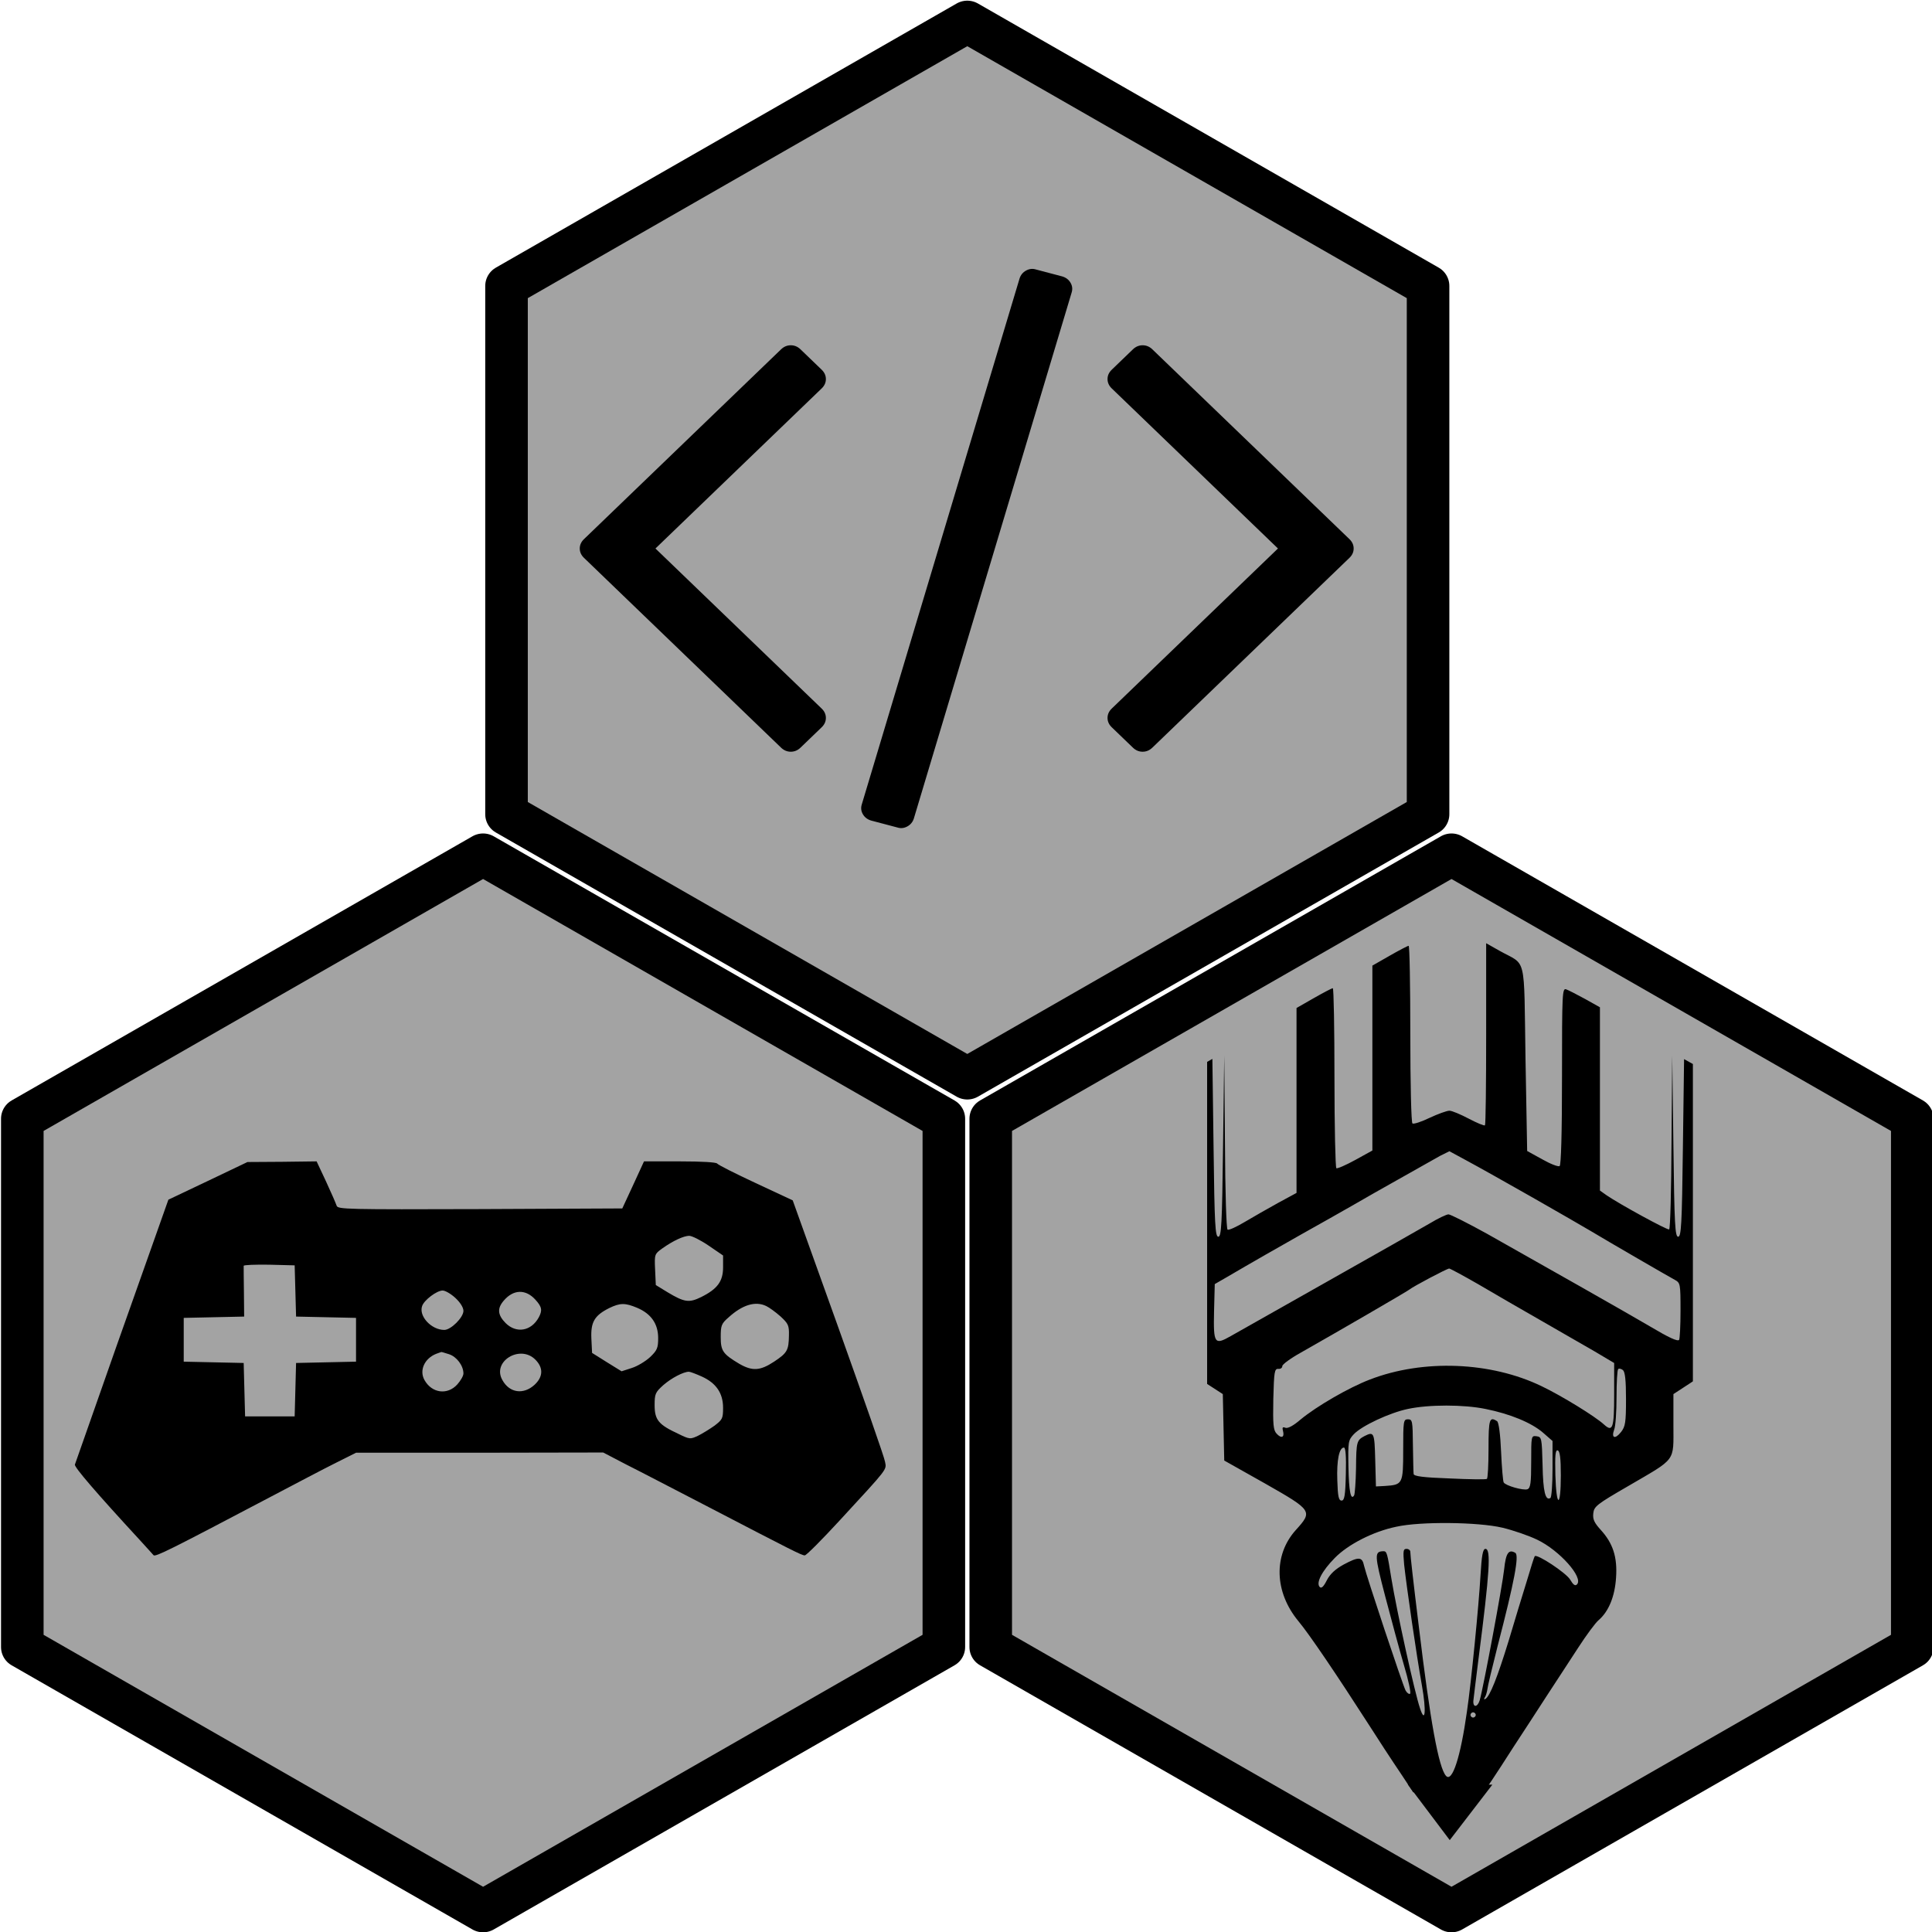 <?xml version="1.0" encoding="UTF-8" standalone="no"?>
<!-- Created with Inkscape (http://www.inkscape.org/) -->

<svg
   width="3840px"
   height="3840px"
   viewBox="0 0 3840 3840"
   version="1.1"
   id="SVGRoot"
   sodipodi:docname="astralhive_logo_semi_trans.svg"
   inkscape:version="1.1.2 (0a00cf5339, 2022-02-04)"
   xmlns:inkscape="http://www.inkscape.org/namespaces/inkscape"
   xmlns:sodipodi="http://sodipodi.sourceforge.net/DTD/sodipodi-0.dtd"
   xmlns="http://www.w3.org/2000/svg"
   xmlns:svg="http://www.w3.org/2000/svg">
  <sodipodi:namedview
     id="namedview3738"
     pagecolor="#505050"
     bordercolor="#eeeeee"
     borderopacity="1"
     inkscape:pageshadow="0"
     inkscape:pageopacity="0"
     inkscape:pagecheckerboard="0"
     inkscape:document-units="px"
     showgrid="false"
     inkscape:zoom="0.32"
     inkscape:cx="1282.8125"
     inkscape:cy="1878.125"
     inkscape:window-width="3424"
     inkscape:window-height="1283"
     inkscape:window-x="3368"
     inkscape:window-y="770"
     inkscape:window-maximized="0"
     inkscape:current-layer="layer1" />
  <defs
     id="defs3733">
    <rect
       x="5500"
       y="100"
       width="3800"
       height="4200"
       id="rect66165" />
    <clipPath
       clipPathUnits="userSpaceOnUse"
       id="clipPath156307">
      <rect
         style="fill:#000000;fill-opacity:1;fill-rule:nonzero;stroke:#000000;stroke-width:55.586;stroke-linejoin:miter;stroke-miterlimit:4;stroke-dasharray:none;stroke-opacity:1"
         id="rect156309"
         width="476.25"
         height="846.667"
         x="3333.75"
         y="793.75" />
    </clipPath>
  </defs>
  <g
     inkscape:label="Layer 1"
     inkscape:groupmode="layer"
     id="layer1">
    <path
       sodipodi:type="star"
       style="fill:#000000;fill-opacity:0.36;stroke:#000000;stroke-width:200.003;stroke-linejoin:round;stroke-miterlimit:4;stroke-dasharray:none;stroke-opacity:1"
       id="path61"
       inkscape:flatsided="true"
       sodipodi:sides="6"
       sodipodi:cx="4500"
       sodipodi:cy="4500"
       sodipodi:r1="2500"
       sodipodi:r2="2165.0635"
       sodipodi:arg1="-1.5707963"
       sodipodi:arg2="-1.0471976"
       inkscape:rounded="0"
       inkscape:randomized="0"
       transform="matrix(0.423,0,0,0.42,-943.344,858.587)"
       inkscape:transform-center-x="-6.7310299e-05"
       inkscape:transform-center-y="-2.4373534e-05"
       inkscape:export-filename="/home/asad/Pictures/path61.png"
       inkscape:export-xdpi="96"
       inkscape:export-ydpi="96"
       d="m 4500,2000 2165.063,1250 0,2500 L 4500,7000 2334.936,5750 l 0,-2500 z" />
    <path
       sodipodi:type="star"
       style="fill:#000000;fill-opacity:0.36;stroke:#000000;stroke-width:200.003;stroke-linejoin:round;stroke-miterlimit:4;stroke-dasharray:none;stroke-opacity:1"
       id="path61-6"
       inkscape:flatsided="true"
       sodipodi:sides="6"
       sodipodi:cx="4500"
       sodipodi:cy="4500"
       sodipodi:r1="2500"
       sodipodi:r2="2165.0635"
       sodipodi:arg1="-1.5707963"
       sodipodi:arg2="-1.0471976"
       inkscape:rounded="0"
       inkscape:randomized="0"
       transform="matrix(0.423,0,0,0.42,981.481,858.587)"
       inkscape:transform-center-x="-1.2388854e-05"
       inkscape:transform-center-y="-2.4373534e-05"
       inkscape:export-filename="/home/asad/Pictures/path61.png"
       inkscape:export-xdpi="96"
       inkscape:export-ydpi="96"
       d="m 4500,2000 2165.063,1250 0,2500 L 4500,7000 2334.936,5750 l 0,-2500 z" />
    <path
       sodipodi:type="star"
       style="fill:#000000;fill-opacity:0.36;fill-rule:nonzero;stroke:#000000;stroke-width:200.003;stroke-linejoin:round;stroke-miterlimit:4;stroke-dasharray:none;stroke-opacity:1"
       id="path61-6-7"
       inkscape:flatsided="true"
       sodipodi:sides="6"
       sodipodi:cx="4500"
       sodipodi:cy="4500"
       sodipodi:r1="2500"
       sodipodi:r2="2165.0635"
       sodipodi:arg1="-1.5707963"
       sodipodi:arg2="-1.0471976"
       inkscape:rounded="0"
       inkscape:randomized="0"
       transform="matrix(0.423,0,0,0.42,19.068,-796.673)"
       inkscape:transform-center-x="1.4169043e-05"
       inkscape:transform-center-y="-2.6545227e-05"
       inkscape:export-filename="/home/asad/Pictures/path61.png"
       inkscape:export-xdpi="96"
       inkscape:export-ydpi="96"
       d="m 4500,2000 2165.063,1250 0,2500 L 4500,7000 2334.936,5750 l 0,-2500 z" />
    <path
       d="m 413.483,2347.051 -78.818,37.416 -30.025,84.836 c -40.816,114.42 -110.251,311.501 -134.178,380.24 -10.791,30.889 -20.643,58.733 -21.581,61.343 -1.877,4.786 43.162,56.993 129.017,150.095 14.075,15.662 26.742,29.149 27.211,30.019 3.284,4.351 35.656,-12.181 226.601,-112.679 53.015,-27.844 114.005,-60.038 136.055,-70.915 l 39.878,-20.012 h 245.836 l 245.367,-0.435 45.039,23.493 c 25.334,12.617 99.46,51.337 165.142,85.271 166.55,86.576 184.377,95.713 190.477,95.713 3.284,0 34.717,-31.759 70.373,-70.479 96.177,-104.414 92.423,-99.193 89.139,-115.726 -0.938,-7.831 -43.162,-127.907 -92.892,-267.125 l -90.547,-252.333 -73.657,-34.37 c -40.347,-18.708 -74.596,-36.11 -76.472,-38.72 -1.877,-2.61 -30.026,-4.351 -74.126,-4.351 H 1280.01 l -21.581,46.986 -21.581,46.551 -282.43,1.305 c -265.541,0.87 -282.431,0.435 -285.245,-6.526 -1.407,-4.351 -10.791,-26.104 -21.112,-48.292 l -18.766,-40.025 -68.966,0.87 -68.496,0.435 z m 995.075,128.777 28.618,19.578 v 23.493 c 0,27.844 -11.26,43.071 -43.632,59.168 -23.927,11.746 -33.31,10.442 -66.62,-9.571 l -23.458,-14.357 -1.408,-30.889 c -1.407,-30.454 -0.938,-30.889 14.075,-41.765 22.05,-15.662 42.224,-24.799 53.483,-25.234 5.63,0 22.988,8.701 38.94,19.578 z m -821.488,90.057 1.407,50.901 59.583,1.305 59.583,1.305 v 43.506 43.505 l -59.583,1.306 -59.583,1.305 -1.407,53.077 -1.408,53.077 h -49.261 -49.261 l -1.408,-53.077 -1.407,-53.077 -59.583,-1.305 -59.582,-1.306 v -43.505 -43.506 l 60.052,-1.305 60.052,-1.305 -0.469,-48.727 c -0.469,-26.974 -0.469,-50.467 -0.469,-52.207 0.469,-1.74 22.989,-2.61 51.138,-2.175 l 50.199,1.305 z m 318.086,13.922 c 9.852,9.136 15.951,19.143 15.951,25.668 0,13.052 -24.865,37.85 -38.002,37.85 -25.803,0 -51.138,-27.409 -44.1,-47.421 3.753,-11.746 29.088,-30.889 40.817,-30.889 5.16,0 16.42,6.525 25.334,14.792 z m 159.043,3.48 c 13.136,14.357 14.074,21.318 6.568,35.24 -15.013,27.409 -44.57,32.194 -65.682,11.311 -15.951,-16.097 -17.358,-29.148 -3.753,-44.81 19.236,-22.623 43.631,-23.058 62.867,-1.74 z m 202.205,16.097 c 27.68,11.746 41.754,31.759 41.754,60.038 0,19.578 -1.877,24.363 -15.951,37.85 -8.914,8.266 -25.334,18.273 -36.594,21.753 l -20.174,6.526 -29.557,-18.273 -29.087,-18.272 -1.408,-28.714 c -1.408,-32.629 6.099,-45.681 35.656,-60.473 21.581,-10.441 31.433,-10.441 55.36,-0.435 z m 256.627,-3.481 c 5.63,2.61 18.297,11.746 28.15,20.448 15.482,14.357 17.359,17.837 16.89,37.85 -0.469,29.584 -3.284,34.804 -29.557,52.206 -27.68,18.273 -43.162,19.143 -68.965,4.351 -32.841,-19.578 -37.064,-25.668 -37.064,-53.512 0,-22.623 1.408,-26.539 15.482,-38.72 27.68,-25.233 53.484,-33.065 75.064,-22.623 z m -630.542,95.713 c 15.013,4.786 28.618,22.623 28.618,38.285 0,4.786 -5.63,14.357 -12.198,21.753 -19.705,21.753 -50.669,17.403 -65.213,-8.701 -10.79,-19.142 0,-43.071 23.458,-52.207 5.161,-1.74 9.383,-3.481 9.852,-3.481 0.469,-0.435 7.037,1.74 15.482,4.351 z m 171.711,10.876 c 15.951,16.097 15.482,33.934 -1.877,50.032 -22.05,20.013 -49.73,16.097 -63.805,-9.571 -21.112,-36.98 35.186,-71.349 65.682,-40.46 z m 330.753,33.499 c 28.618,13.052 42.224,33.065 42.224,62.213 0,21.318 -1.407,23.493 -17.359,35.675 -9.852,6.961 -24.865,16.097 -32.841,20.012 -15.013,6.961 -16.42,6.961 -39.409,-4.351 -38.47,-17.837 -46.446,-27.408 -46.446,-56.557 0,-22.623 1.407,-25.668 17.359,-40.025 16.42,-14.357 40.347,-26.538 50.669,-26.538 2.815,0 14.075,4.351 25.803,9.571 z"
       id="path7355"
       style="stroke-width:0.452"
       inkscape:export-filename="/home/asad/Pictures/path61.png"
       inkscape:export-xdpi="96"
       inkscape:export-ydpi="96" />
    <g
       id="g157453"
       transform="matrix(1.94,0,0,1.928,-1879.822,-71.878)"
       inkscape:export-filename="/home/asad/Pictures/path61.png"
       inkscape:export-xdpi="96"
       inkscape:export-ydpi="96">
      <path
         d="m 3607.324,892.045 c 0,49.034 -0.465,89.702 -1.162,90.399 -0.697,0.697 -7.901,-2.324 -15.802,-6.507 -7.901,-4.183 -16.5,-7.901 -19.056,-7.901 -2.556,0 -11.387,3.253 -19.288,6.972 -8.134,3.951 -15.802,6.507 -16.964,5.577 -1.162,-0.697 -2.091,-38.576 -2.091,-88.307 0,-47.872 -0.697,-86.913 -1.627,-86.913 -0.93,0 -9.296,4.415 -18.591,9.76 l -16.964,9.76 v 91.096 91.328 l -16.732,9.296 c -9.296,5.112 -17.661,8.831 -18.591,8.133 -0.93,-0.697 -1.859,-40.9 -1.859,-89.469 0,-48.337 -0.697,-88.075 -1.627,-88.075 -0.93,0 -9.296,4.415 -18.591,9.76 l -16.964,9.76 v 91.096 91.328 l -17.894,9.76 c -9.993,5.577 -24.633,13.943 -32.767,18.823 -8.134,4.88 -15.57,8.366 -16.964,7.669 -1.162,-0.93 -2.324,-36.485 -2.556,-86.681 l -0.697,-85.286 -1.162,89.469 c -0.929,77.385 -1.627,89.469 -4.648,89.469 -3.021,0 -3.718,-11.852 -4.648,-87.61 l -1.162,-87.843 -40.668,23.471 c -22.309,13.014 -53.449,31.14 -69.019,40.203 -15.57,9.063 -39.041,22.774 -52.055,30.21 -12.781,7.669 -26.957,17.197 -31.372,21.147 l -7.901,7.436 v 240.056 c 0,274.45 -2.324,247.958 22.542,262.366 7.436,4.415 22.309,13.479 33.231,20.218 10.922,6.507 41.133,24.633 67.392,39.738 26.26,15.338 84.357,49.499 128.975,76.223 44.851,26.492 103.645,61.351 130.834,77.154 l 49.266,29.048 19.288,-11.155 c 25.33,-14.873 214.494,-126.652 235.176,-138.969 9.063,-5.577 29.281,-17.661 45.316,-26.957 16.035,-9.528 42.062,-24.865 58.097,-34.393 16.035,-9.528 35.788,-21.147 44.154,-25.563 8.366,-4.415 18.591,-11.619 22.541,-16.5 l 7.669,-8.366 v -240.986 -240.986 l -7.669,-7.901 c -4.415,-4.183 -20.218,-15.105 -35.555,-24.168 -27.422,-16.267 -124.095,-72.273 -146.172,-84.589 l -11.619,-6.507 -1.162,87.61 c -0.929,75.758 -1.627,87.61 -4.648,87.61 -3.021,0 -3.718,-12.084 -4.648,-89.469 l -1.162,-89.469 -0.697,85.286 c -0.233,46.942 -1.162,85.751 -2.324,86.448 -1.627,0.93 -48.569,-24.866 -61.35,-33.696 l -6.507,-4.648 v -90.399 -90.399 l -14.408,-8.134 c -8.133,-4.415 -16.5,-8.831 -18.591,-9.528 -3.951,-1.627 -4.183,3.486 -4.183,85.519 0,56.935 -0.929,87.843 -2.324,88.772 -1.394,0.93 -9.063,-2.091 -17.197,-6.739 l -14.64,-8.134 -1.627,-91.328 c -1.627,-104.109 1.394,-91.096 -25.098,-105.968 l -13.478,-7.669 z m 276.309,112.011 c 17.429,10.457 42.295,25.098 55.308,32.534 13.246,7.436 24.866,14.64 26.26,16.267 1.627,1.859 2.091,78.779 1.859,230.064 l -0.697,227.043 -33.696,20.218 c -18.591,11.155 -69.252,41.365 -112.708,66.928 -43.456,25.563 -87.843,51.822 -98.765,58.329 -10.922,6.274 -49.498,29.048 -85.518,50.196 l -65.998,38.577 -33.929,-19.985 c -18.823,-11.155 -57.167,-33.697 -85.286,-50.429 -28.119,-16.5 -55.773,-32.999 -61.583,-36.485 -5.809,-3.718 -14.175,-8.598 -18.591,-11.155 -18.823,-10.457 -56.005,-32.302 -110.384,-64.836 -32.069,-19.056 -65.069,-38.576 -73.667,-43.456 l -15.802,-8.831 v -225.881 -226.113 l 5.345,-4.648 c 2.789,-2.556 14.641,-9.993 26.028,-16.5 11.619,-6.507 37.647,-21.845 58.097,-33.929 20.45,-12.316 38.809,-22.077 40.668,-21.844 3.021,0.697 3.718,16.5 4.648,120.377 0.697,65.766 1.394,119.912 1.859,119.912 0.232,0.232 9.76,6.507 21.38,13.711 l 20.683,13.479 0.697,32.767 0.697,32.767 40.203,22.774 c 46.245,26.492 46.71,27.189 29.978,45.78 -22.077,24.633 -21.147,61.118 2.556,89.934 10.458,12.549 37.647,52.984 69.251,102.483 7.436,11.852 22.077,34.393 32.534,49.963 l 18.591,28.351 13.014,3.253 c 10.922,2.788 15.338,2.788 26.027,0.465 14.641,-3.253 15.57,-4.183 51.125,-59.956 9.063,-13.711 23.704,-36.717 32.767,-50.66 9.296,-14.176 23.006,-35.555 30.908,-47.639 7.901,-12.317 16.964,-24.633 19.985,-27.189 9.992,-8.598 16.035,-23.471 17.197,-42.062 1.394,-20.218 -3.021,-33.929 -15.105,-47.175 -6.274,-6.972 -7.901,-10.457 -7.204,-16.267 0.697,-6.739 3.253,-8.831 34.394,-26.957 47.407,-27.886 44.154,-23.239 44.154,-59.956 v -30.675 l 16.964,-11.155 c 9.063,-6.042 19.056,-13.246 22.077,-15.802 l 5.112,-4.648 v -117.82 c 0,-64.836 0.697,-118.285 1.395,-119.215 1.859,-1.859 9.295,2.091 47.175,25.098 z m -230.993,49.499 c 25.563,14.64 51.125,29.513 56.935,32.999 17.661,10.69 76.688,45.083 82.73,48.337 5.345,3.021 5.577,3.718 5.577,30.443 0,15.105 -0.697,27.887 -1.394,28.816 -1.627,1.627 -9.76,-2.091 -28.816,-13.478 -16.267,-9.76 -115.264,-66.231 -159.65,-91.328 -18.824,-10.457 -35.788,-19.056 -37.647,-19.056 -1.859,0 -10.225,3.951 -18.591,9.063 -8.366,4.88 -53.449,30.675 -100.159,57.167 -46.71,26.492 -89.237,50.66 -94.814,53.914 -15.802,9.063 -16.965,7.436 -16.267,-24.168 l 0.697,-27.189 11.62,-6.739 c 22.774,-13.479 56.005,-32.534 73.202,-42.295 9.528,-5.345 42.062,-23.704 72.04,-41.133 30.21,-17.197 59.026,-33.464 63.907,-36.252 l 9.296,-4.648 17.429,9.528 c 9.528,5.113 38.344,21.38 63.907,36.02 z m -52.52,85.983 c 14.873,8.831 42.062,24.633 60.653,35.323 18.591,10.69 42.294,24.401 52.984,30.675 l 19.056,11.387 v 31.14 c 0,33.231 -1.394,37.414 -9.993,29.513 -8.831,-8.134 -41.597,-28.351 -60.885,-37.647 -49.963,-24.401 -116.426,-26.957 -168.481,-6.739 -20.683,7.901 -52.52,26.492 -68.09,39.506 -6.972,6.042 -12.549,9.063 -14.873,8.134 -2.789,-1.162 -3.253,-0.232 -2.324,3.253 1.627,6.274 -1.627,7.669 -6.275,2.556 -3.253,-3.486 -3.718,-8.831 -3.253,-34.161 0.697,-26.957 1.162,-29.978 4.88,-29.746 2.092,0.232 3.95,-0.93 3.95,-2.789 0,-1.627 8.134,-7.669 18.126,-13.246 36.717,-20.915 103.877,-60.188 106.201,-62.047 3.951,-3.253 37.182,-20.915 39.274,-20.915 0.929,0 14.175,7.204 29.049,15.802 z m 144.313,113.173 c 0,23.006 -0.697,26.957 -4.88,32.302 -5.81,7.436 -9.76,6.042 -6.739,-2.324 1.394,-3.253 2.324,-17.662 2.324,-32.069 0,-14.408 0.697,-26.957 1.627,-27.654 0.697,-0.929 2.789,-0.465 4.648,0.929 2.092,1.859 3.021,9.76 3.021,28.816 z m -137.806,9.528 c 24.168,4.88 44.851,13.479 56.238,23.239 l 9.528,8.366 v 27.422 c 0,15.105 -0.929,28.119 -2.091,28.816 -4.88,3.021 -7.204,-6.274 -7.669,-32.534 -0.697,-26.724 -0.929,-27.654 -5.81,-28.351 -5.345,-0.697 -5.345,-0.465 -5.345,25.098 0,21.147 -0.697,26.027 -3.718,27.189 -3.951,1.394 -21.38,-3.486 -23.239,-6.739 -0.697,-0.929 -1.859,-14.64 -2.556,-30.21 -0.697,-17.197 -2.324,-29.281 -3.951,-30.21 -7.436,-4.88 -8.366,-2.092 -8.366,26.957 0,16.035 -0.697,29.513 -1.627,29.978 -1.162,0.697 -17.429,0.465 -36.717,-0.465 -25.33,-0.93 -34.858,-2.091 -35.091,-4.415 -0.232,-1.394 -0.465,-14.408 -0.697,-28.351 -0.232,-23.936 -0.465,-25.563 -4.88,-25.563 -4.415,0 -4.648,1.627 -4.648,30.21 0,33.696 -0.465,34.393 -17.894,35.555 l -8.831,0.465 -0.697,-26.26 c -0.697,-26.957 -1.162,-28.119 -10.457,-23.471 -7.669,4.183 -8.133,5.345 -8.366,31.837 -0.232,13.479 -1.162,25.563 -1.859,26.725 -3.253,5.345 -5.112,-3.951 -5.577,-27.887 -0.465,-24.866 -0.233,-26.492 5.112,-32.302 7.669,-8.366 35.323,-21.38 53.217,-25.098 20.45,-4.415 54.611,-4.415 75.991,0 z m -136.876,64.139 c -0.465,21.612 -1.394,26.26 -4.183,26.26 -2.788,0 -3.718,-3.951 -4.183,-19.985 -0.697,-19.985 1.859,-32.302 6.507,-32.302 1.627,0 2.324,8.831 1.859,26.027 z m 210.776,1.394 c 0,32.534 -4.415,32.302 -5.345,-0.232 -0.465,-19.753 0,-25.098 2.324,-24.401 2.091,0.697 3.021,7.436 3.021,24.633 z m -57.4,51.59 c 10.69,2.556 26.027,7.901 34.161,11.852 21.845,10.457 45.78,37.414 39.041,44.154 -1.859,1.859 -3.718,0.232 -6.739,-4.88 -3.95,-6.507 -32.069,-25.33 -34.626,-23.006 -0.465,0.465 -3.951,11.387 -7.669,24.168 -3.95,12.781 -12.084,39.506 -17.894,59.259 -11.155,36.485 -18.359,54.611 -22.774,57.4 -1.394,0.929 -1.627,0.232 -0.697,-1.394 1.162,-1.627 2.092,-5.112 2.556,-7.901 0.232,-2.789 4.88,-22.309 10.225,-43.456 16.267,-62.977 21.147,-89.004 17.197,-91.328 -6.507,-3.951 -9.295,0.232 -10.922,16.035 -1.627,15.802 -20.45,117.123 -23.936,129.208 -2.091,7.204 -6.739,7.669 -6.274,0.697 0.232,-2.556 2.556,-21.38 5.112,-41.83 10.922,-85.286 12.317,-108.06 6.739,-108.06 -2.556,0 -3.718,6.507 -4.88,26.725 -1.627,28.584 -9.063,105.272 -13.246,133.623 -6.274,45.083 -14.408,70.181 -20.45,63.674 -7.204,-7.669 -15.57,-53.681 -26.725,-147.334 -5.577,-45.548 -8.366,-70.646 -8.366,-73.899 0,-1.394 -1.627,-2.789 -3.718,-2.789 -3.253,0 -3.486,2.091 -2.324,15.57 2.324,21.38 12.084,89.237 17.429,119.215 4.415,25.098 3.254,38.344 -1.859,22.542 -5.345,-15.802 -22.774,-95.744 -28.119,-128.278 -3.951,-24.865 -4.415,-26.724 -7.669,-26.724 -9.063,0.232 -9.063,3.253 1.627,44.386 5.81,22.309 13.943,52.752 18.358,67.857 4.415,14.873 7.204,27.887 6.042,28.351 -0.93,0.697 -3.021,-0.697 -4.415,-3.253 -3.021,-6.042 -38.344,-112.708 -40.668,-122.933 -1.859,-9.063 -5.112,-9.296 -20.218,-1.162 -7.901,4.415 -13.014,9.063 -16.267,15.338 -3.253,6.507 -5.345,8.366 -6.972,6.739 -3.95,-3.951 2.091,-15.802 14.641,-28.584 13.014,-13.479 37.879,-26.26 60.42,-30.907 23.704,-5.345 80.406,-4.648 103.877,0.929 z m -26.492,186.143 c -0.697,1.162 -2.324,1.627 -3.486,0.697 -1.162,-0.697 -1.627,-2.324 -0.697,-3.486 0.697,-1.162 2.324,-1.627 3.486,-0.697 1.162,0.697 1.627,2.324 0.697,3.486 z"
         id="path156055"
         style="stroke-width:0.232"
         clip-path="url(#clipPath156307)"
         transform="matrix(1.045,0,0,1.045,-1278.065,170.717)" />
      <path
         sodipodi:type="star"
         style="fill:#000000;fill-opacity:1;fill-rule:nonzero;stroke:#000000;stroke-width:200;stroke-linejoin:miter;stroke-miterlimit:4;stroke-dasharray:none;stroke-opacity:1"
         id="path157290"
         inkscape:flatsided="true"
         sodipodi:sides="3"
         sodipodi:cx="9400"
         sodipodi:cy="7100"
         sodipodi:r1="100"
         sodipodi:r2="50"
         sodipodi:arg1="0"
         sodipodi:arg2="1.0471976"
         inkscape:rounded="0"
         inkscape:randomized="0"
         transform="matrix(-0.144,-0.064,0.084,-0.11,3211.71,3278.678)"
         inkscape:transform-center-x="-2.3796136"
         inkscape:transform-center-y="-3.0881753"
         d="m 9500,7100 -150,86.603 v -173.205 z" />
    </g>
    <path
       d="m 1633.101,1445.543 -42.027,40.474 q -8.405,8.095 -19.332,8.095 -10.927,0 -19.332,-8.095 l -391.691,-377.22 q -8.405,-8.095 -8.405,-18.618 0,-10.523 8.405,-18.618 l 391.691,-377.22 q 8.405,-8.095 19.332,-8.095 10.927,0 19.332,8.095 l 42.027,40.474 q 8.405,8.095 8.405,18.618 0,10.523 -8.405,18.618 l -330.332,318.128 330.332,318.128 q 8.405,8.095 8.405,18.618 0,10.523 -8.405,18.618 z M 2129.86,581.822 1816.339,1626.868 q -3.362,10.523 -13.028,15.785 -9.666,5.262 -19.753,2.024 l -52.113,-13.761 q -10.927,-3.238 -16.391,-12.547 -5.463,-9.309 -2.101,-19.832 L 2026.474,553.49 q 3.362,-10.523 13.028,-15.785 9.666,-5.262 19.753,-2.024 l 52.114,13.761 q 10.927,3.238 16.39,12.547 5.463,9.309 2.101,19.832 z m 552.235,526.975 -391.691,377.22 q -8.405,8.095 -19.332,8.095 -10.927,0 -19.332,-8.095 l -42.027,-40.474 q -8.405,-8.095 -8.405,-18.618 0,-10.523 8.405,-18.618 l 330.332,-318.128 -330.332,-318.128 q -8.405,-8.095 -8.405,-18.618 0,-10.523 8.405,-18.618 l 42.027,-40.474 q 8.405,-8.095 19.332,-8.095 10.927,0 19.332,8.095 l 391.691,377.22 q 8.405,8.095 8.405,18.618 0,10.523 -8.405,18.618 z"
       id="path833"
       style="stroke-width:0.825" />
  </g>
</svg>

